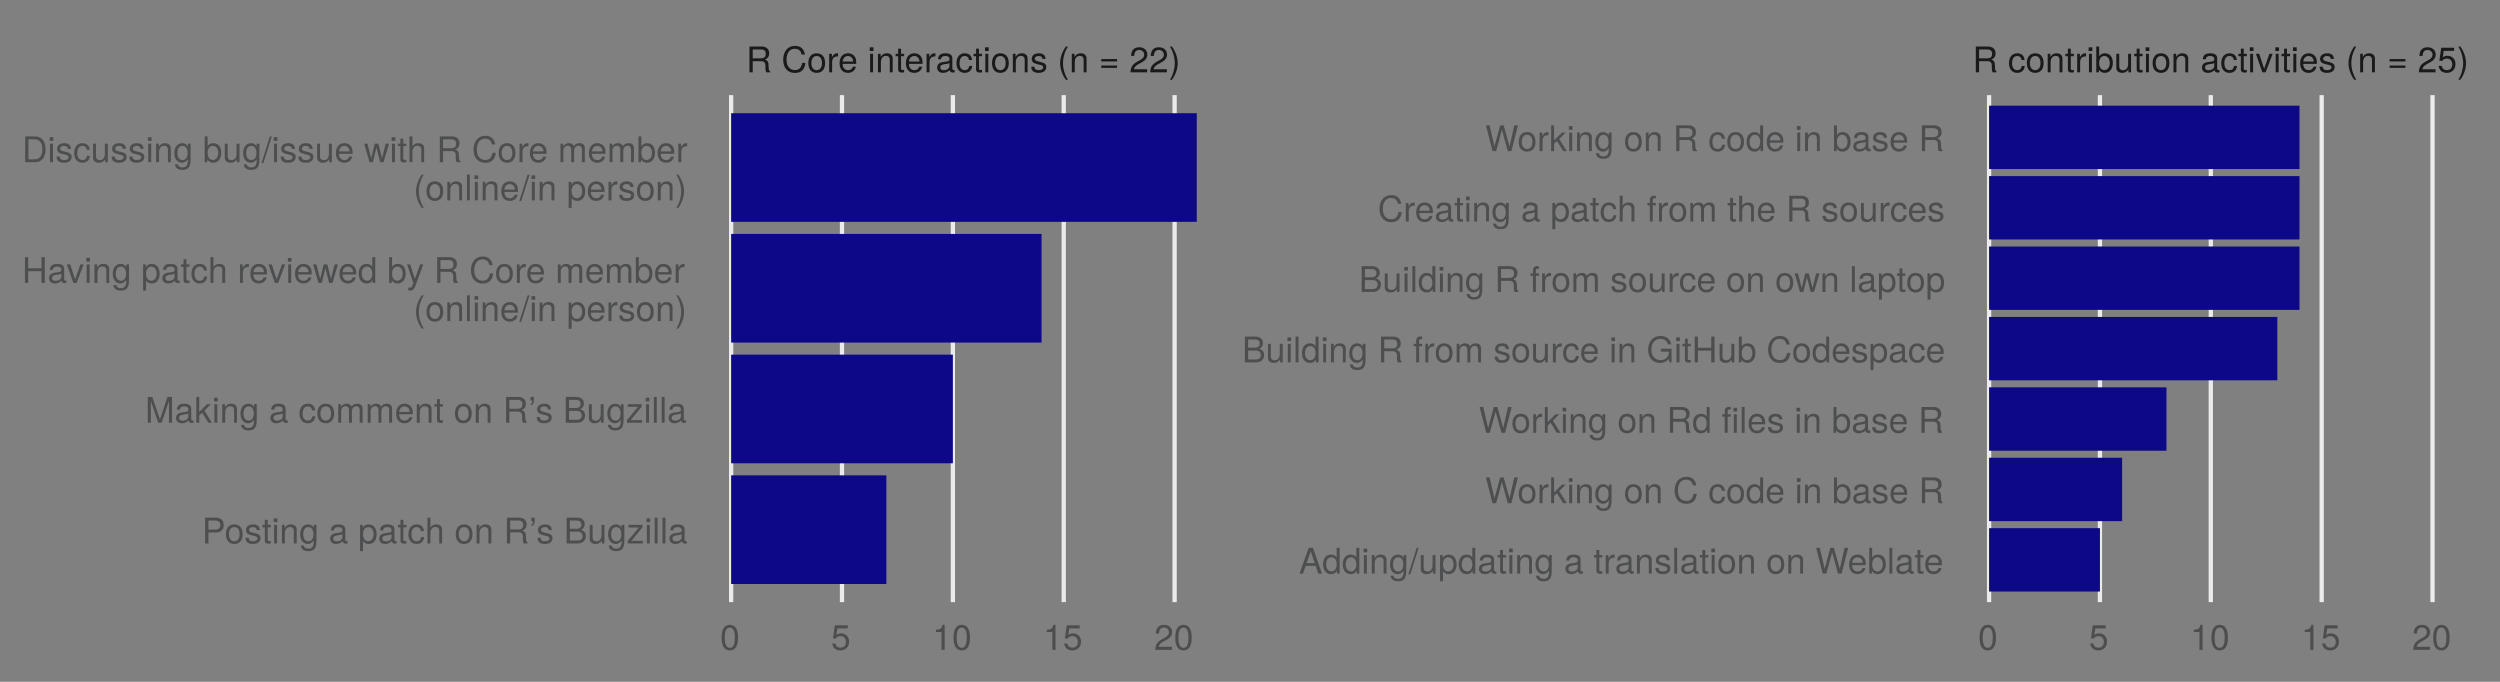<?xml version="1.0" encoding="UTF-8"?>
<svg xmlns="http://www.w3.org/2000/svg" xmlns:xlink="http://www.w3.org/1999/xlink" width="792pt" height="216pt" viewBox="0 0 792 216" version="1.1">
<rect x="0" y="0" width="792" height="216" fill="#808080" stroke="none"/>
<defs>
<g>
<symbol overflow="visible" id="glyph0-0">
<path style="stroke:none;" d=""/>
</symbol>
<symbol overflow="visible" id="glyph0-1">
<path style="stroke:none;" d="M 7.609 0 L 7.609 -0.25 C 7.219 -0.531 7.125 -0.812 7.109 -1.906 C 7.094 -3.25 6.891 -3.656 6 -4.031 C 6.922 -4.484 7.297 -5.047 7.297 -5.984 C 7.297 -7.391 6.406 -8.172 4.812 -8.172 L 1.047 -8.172 L 1.047 0 L 2.078 0 L 2.078 -3.516 L 4.766 -3.516 C 5.688 -3.516 6.125 -3.062 6.109 -2.062 L 6.109 -1.328 C 6.094 -0.828 6.188 -0.344 6.344 0 Z M 6.203 -5.844 C 6.203 -4.875 5.719 -4.438 4.609 -4.438 L 2.078 -4.438 L 2.078 -7.25 L 4.609 -7.25 C 5.766 -7.25 6.203 -6.75 6.203 -5.844 Z M 6.203 -5.844 "/>
</symbol>
<symbol overflow="visible" id="glyph0-2">
<path style="stroke:none;" d=""/>
</symbol>
<symbol overflow="visible" id="glyph0-3">
<path style="stroke:none;" d="M 7.578 -2.984 L 6.516 -2.984 C 6.266 -1.438 5.609 -0.719 4.234 -0.719 C 2.609 -0.719 1.578 -1.953 1.578 -4 C 1.578 -6.094 2.562 -7.453 4.141 -7.453 C 5.422 -7.453 6.094 -6.875 6.359 -5.641 L 7.422 -5.641 C 7.094 -7.422 6.062 -8.375 4.266 -8.375 C 1.797 -8.375 0.531 -6.375 0.531 -3.984 C 0.531 -1.609 1.828 0.203 4.219 0.203 C 6.219 0.203 7.344 -0.844 7.578 -2.984 Z M 7.578 -2.984 "/>
</symbol>
<symbol overflow="visible" id="glyph0-4">
<path style="stroke:none;" d="M 5.719 -2.891 C 5.719 -4.922 4.734 -6.031 3.047 -6.031 C 1.406 -6.031 0.406 -4.906 0.406 -2.938 C 0.406 -0.969 1.391 0.172 3.062 0.172 C 4.703 0.172 5.719 -0.969 5.719 -2.891 Z M 4.734 -2.906 C 4.734 -1.531 4.094 -0.688 3.062 -0.688 C 2.016 -0.688 1.375 -1.516 1.375 -2.938 C 1.375 -4.344 2.016 -5.172 3.062 -5.172 C 4.109 -5.172 4.734 -4.359 4.734 -2.906 Z M 4.734 -2.906 "/>
</symbol>
<symbol overflow="visible" id="glyph0-5">
<path style="stroke:none;" d="M 3.594 -5.047 L 3.594 -6 C 3.438 -6.031 3.359 -6.031 3.234 -6.031 C 2.625 -6.031 2.172 -5.688 1.641 -4.812 L 1.641 -5.875 L 0.781 -5.875 L 0.781 0 L 1.719 0 L 1.719 -3.047 C 1.719 -4.375 2.156 -5.031 3.594 -5.047 Z M 3.594 -5.047 "/>
</symbol>
<symbol overflow="visible" id="glyph0-6">
<path style="stroke:none;" d="M 5.75 -2.672 C 5.75 -3.516 5.688 -4.062 5.516 -4.5 C 5.125 -5.453 4.234 -6.031 3.141 -6.031 C 1.5 -6.031 0.453 -4.828 0.453 -2.906 C 0.453 -0.969 1.469 0.172 3.109 0.172 C 4.453 0.172 5.391 -0.594 5.625 -1.781 L 4.688 -1.781 C 4.422 -1.016 3.906 -0.688 3.141 -0.688 C 2.172 -0.688 1.438 -1.328 1.422 -2.672 Z M 4.75 -3.5 C 4.75 -3.5 4.75 -3.453 4.734 -3.422 L 1.438 -3.422 C 1.531 -4.469 2.188 -5.172 3.125 -5.172 C 4.047 -5.172 4.75 -4.406 4.75 -3.5 Z M 4.75 -3.5 "/>
</symbol>
<symbol overflow="visible" id="glyph0-7">
<path style="stroke:none;" d="M 1.719 0 L 1.719 -5.875 L 0.781 -5.875 L 0.781 0 Z M 1.844 -6.75 L 1.844 -7.922 L 0.672 -7.922 L 0.672 -6.75 Z M 1.844 -6.75 "/>
</symbol>
<symbol overflow="visible" id="glyph0-8">
<path style="stroke:none;" d="M 5.453 0 L 5.453 -4.438 C 5.453 -5.406 4.734 -6.031 3.594 -6.031 C 2.719 -6.031 2.156 -5.703 1.641 -4.891 L 1.641 -5.875 L 0.781 -5.875 L 0.781 0 L 1.719 0 L 1.719 -3.234 C 1.719 -4.438 2.359 -5.219 3.312 -5.219 C 4.062 -5.219 4.531 -4.766 4.531 -4.062 L 4.531 0 Z M 5.453 0 "/>
</symbol>
<symbol overflow="visible" id="glyph0-9">
<path style="stroke:none;" d="M 2.844 0 L 2.844 -0.781 C 2.719 -0.75 2.578 -0.734 2.391 -0.734 C 2 -0.734 1.875 -0.844 1.875 -1.266 L 1.875 -5.109 L 2.844 -5.109 L 2.844 -5.875 L 1.875 -5.875 L 1.875 -7.484 L 0.953 -7.484 L 0.953 -5.875 L 0.156 -5.875 L 0.156 -5.109 L 0.953 -5.109 L 0.953 -0.844 C 0.953 -0.25 1.359 0.078 2.078 0.078 C 2.312 0.078 2.531 0.062 2.844 0 Z M 2.844 0 "/>
</symbol>
<symbol overflow="visible" id="glyph0-10">
<path style="stroke:none;" d="M 6 -0.016 L 6 -0.734 C 5.891 -0.703 5.844 -0.703 5.797 -0.703 C 5.469 -0.703 5.281 -0.875 5.281 -1.172 L 5.281 -4.438 C 5.281 -5.484 4.531 -6.031 3.078 -6.031 C 1.656 -6.031 0.781 -5.484 0.734 -4.141 L 1.672 -4.141 C 1.75 -4.844 2.172 -5.172 3.047 -5.172 C 3.891 -5.172 4.359 -4.859 4.359 -4.297 L 4.359 -4.062 C 4.359 -3.656 4.125 -3.5 3.391 -3.406 C 2.062 -3.234 1.859 -3.188 1.5 -3.047 C 0.812 -2.766 0.469 -2.234 0.469 -1.531 C 0.469 -0.453 1.203 0.172 2.391 0.172 C 3.141 0.172 3.875 -0.141 4.391 -0.688 C 4.5 -0.25 4.891 0.078 5.359 0.078 C 5.547 0.078 5.688 0.062 6 -0.016 Z M 4.359 -2.031 C 4.359 -1.188 3.5 -0.656 2.594 -0.656 C 1.875 -0.656 1.438 -0.906 1.438 -1.547 C 1.438 -2.156 1.859 -2.438 2.859 -2.578 C 3.844 -2.719 4.047 -2.75 4.359 -2.906 Z M 4.359 -2.031 "/>
</symbol>
<symbol overflow="visible" id="glyph0-11">
<path style="stroke:none;" d="M 5.344 -2.016 L 4.406 -2.016 C 4.25 -1.078 3.766 -0.688 2.969 -0.688 C 1.938 -0.688 1.328 -1.484 1.328 -2.875 C 1.328 -4.344 1.922 -5.172 2.953 -5.172 C 3.734 -5.172 4.219 -4.719 4.328 -3.906 L 5.281 -3.906 C 5.172 -5.328 4.266 -6.031 2.953 -6.031 C 1.375 -6.031 0.344 -4.828 0.344 -2.875 C 0.344 -0.984 1.359 0.172 2.953 0.172 C 4.344 0.172 5.234 -0.672 5.344 -2.016 Z M 5.344 -2.016 "/>
</symbol>
<symbol overflow="visible" id="glyph0-12">
<path style="stroke:none;" d="M 5.141 -1.641 C 5.141 -2.516 4.656 -2.953 3.484 -3.234 L 2.594 -3.453 C 1.828 -3.625 1.5 -3.875 1.5 -4.297 C 1.5 -4.828 1.984 -5.172 2.75 -5.172 C 3.5 -5.172 3.906 -4.844 3.922 -4.234 L 4.906 -4.234 C 4.891 -5.391 4.141 -6.031 2.781 -6.031 C 1.406 -6.031 0.531 -5.328 0.531 -4.25 C 0.531 -3.328 1 -2.891 2.391 -2.547 L 3.266 -2.344 C 3.906 -2.188 4.172 -2 4.172 -1.562 C 4.172 -1.016 3.625 -0.688 2.797 -0.688 C 1.953 -0.688 1.484 -0.891 1.359 -1.797 L 0.375 -1.797 C 0.422 -0.438 1.188 0.172 2.719 0.172 C 4.203 0.172 5.141 -0.516 5.141 -1.641 Z M 5.141 -1.641 "/>
</symbol>
<symbol overflow="visible" id="glyph0-13">
<path style="stroke:none;" d="M 3.266 2.375 C 2.281 0.766 1.719 -1.109 1.719 -2.906 C 1.719 -4.688 2.281 -6.578 3.266 -8.172 L 2.641 -8.172 C 1.531 -6.703 0.812 -4.656 0.812 -2.906 C 0.812 -1.125 1.531 0.906 2.641 2.375 Z M 3.266 2.375 "/>
</symbol>
<symbol overflow="visible" id="glyph0-14">
<path style="stroke:none;" d="M 5.781 -3.438 L 5.781 -4.203 L 0.766 -4.203 L 0.766 -3.438 Z M 5.781 -1.406 L 5.781 -2.156 L 0.766 -2.156 L 0.766 -1.406 Z M 5.781 -1.406 "/>
</symbol>
<symbol overflow="visible" id="glyph0-15">
<path style="stroke:none;" d="M 5.719 -5.609 C 5.719 -6.953 4.688 -7.938 3.188 -7.938 C 1.562 -7.938 0.609 -7.109 0.562 -5.188 L 1.547 -5.188 C 1.625 -6.516 2.172 -7.078 3.141 -7.078 C 4.047 -7.078 4.719 -6.438 4.719 -5.594 C 4.719 -4.969 4.344 -4.422 3.641 -4.016 L 2.609 -3.438 C 0.953 -2.5 0.469 -1.75 0.375 0 L 5.672 0 L 5.672 -0.969 L 1.484 -0.969 C 1.594 -1.625 1.953 -2.031 2.922 -2.609 L 4.047 -3.219 C 5.156 -3.812 5.719 -4.641 5.719 -5.609 Z M 5.719 -5.609 "/>
</symbol>
<symbol overflow="visible" id="glyph0-16">
<path style="stroke:none;" d="M 2.875 -2.891 C 2.875 -4.656 2.156 -6.703 1.047 -8.172 L 0.422 -8.172 C 1.406 -6.562 1.953 -4.688 1.953 -2.891 C 1.953 -1.109 1.406 0.781 0.422 2.375 L 1.047 2.375 C 2.156 0.906 2.875 -1.125 2.875 -2.891 Z M 2.875 -2.891 "/>
</symbol>
<symbol overflow="visible" id="glyph0-17">
<path style="stroke:none;" d="M 5.859 -3 C 5.859 -4.906 4.891 -6.031 3.344 -6.031 C 2.547 -6.031 1.969 -5.734 1.531 -5.078 L 1.531 -8.172 L 0.609 -8.172 L 0.609 0 L 1.438 0 L 1.438 -0.844 C 1.891 -0.156 2.484 0.172 3.312 0.172 C 4.844 0.172 5.859 -1.094 5.859 -3 Z M 4.891 -2.953 C 4.891 -1.609 4.188 -0.703 3.172 -0.703 C 2.188 -0.703 1.531 -1.609 1.531 -2.938 C 1.531 -4.312 2.188 -5.203 3.172 -5.172 C 4.219 -5.172 4.891 -4.25 4.891 -2.953 Z M 4.891 -2.953 "/>
</symbol>
<symbol overflow="visible" id="glyph0-18">
<path style="stroke:none;" d="M 5.406 0 L 5.406 -5.875 L 4.469 -5.875 L 4.469 -2.625 C 4.469 -1.438 3.844 -0.656 2.875 -0.656 C 2.125 -0.656 1.656 -1.094 1.656 -1.797 L 1.656 -5.875 L 0.734 -5.875 L 0.734 -1.438 C 0.734 -0.453 1.453 0.172 2.594 0.172 C 3.469 0.172 4.016 -0.141 4.562 -0.906 L 4.562 0 Z M 5.406 0 "/>
</symbol>
<symbol overflow="visible" id="glyph0-19">
<path style="stroke:none;" d="M 5.438 -5.875 L 4.391 -5.875 L 2.734 -1.109 L 1.172 -5.875 L 0.109 -5.875 L 2.172 0 L 3.188 0 Z M 5.438 -5.875 "/>
</symbol>
<symbol overflow="visible" id="glyph0-20">
<path style="stroke:none;" d="M 5.75 -2.625 C 5.75 -4.203 4.703 -5.234 3.188 -5.234 C 2.625 -5.234 2.172 -5.094 1.719 -4.75 L 2.031 -6.797 L 5.328 -6.797 L 5.328 -7.781 L 1.234 -7.781 L 0.641 -3.625 L 1.547 -3.625 C 2 -4.172 2.391 -4.359 3 -4.359 C 4.062 -4.359 4.734 -3.672 4.734 -2.5 C 4.734 -1.359 4.078 -0.703 3 -0.703 C 2.141 -0.703 1.609 -1.141 1.375 -2.031 L 0.391 -2.031 C 0.719 -0.453 1.609 0.172 3.031 0.172 C 4.625 0.172 5.75 -0.953 5.75 -2.625 Z M 5.75 -2.625 "/>
</symbol>
<symbol overflow="visible" id="glyph0-21">
<path style="stroke:none;" d="M 5.688 -3.812 C 5.688 -6.578 4.812 -7.938 3.078 -7.938 C 1.359 -7.938 0.484 -6.547 0.484 -3.891 C 0.484 -1.203 1.375 0.172 3.078 0.172 C 4.766 0.172 5.688 -1.203 5.688 -3.812 Z M 4.672 -3.906 C 4.672 -1.656 4.156 -0.656 3.062 -0.656 C 2.016 -0.656 1.484 -1.703 1.484 -3.875 C 1.484 -6.047 2.016 -7.062 3.078 -7.062 C 4.141 -7.062 4.672 -6.031 4.672 -3.906 Z M 4.672 -3.906 "/>
</symbol>
<symbol overflow="visible" id="glyph0-22">
<path style="stroke:none;" d="M 3.891 0 L 3.891 -7.938 L 3.234 -7.938 C 2.891 -6.719 2.672 -6.547 1.141 -6.359 L 1.141 -5.656 L 2.906 -5.656 L 2.906 0 Z M 3.891 0 "/>
</symbol>
<symbol overflow="visible" id="glyph0-23">
<path style="stroke:none;" d="M 7.312 0 L 4.453 -8.172 L 3.109 -8.172 L 0.188 0 L 1.297 0 L 2.156 -2.453 L 5.312 -2.453 L 6.156 0 Z M 5.016 -3.328 L 2.422 -3.328 L 3.766 -7.047 Z M 5.016 -3.328 "/>
</symbol>
<symbol overflow="visible" id="glyph0-24">
<path style="stroke:none;" d="M 5.547 0 L 5.547 -8.172 L 4.609 -8.172 L 4.609 -5.125 C 4.219 -5.719 3.594 -6.031 2.812 -6.031 C 1.281 -6.031 0.297 -4.859 0.297 -2.984 C 0.297 -1.016 1.266 0.172 2.844 0.172 C 3.656 0.172 4.219 -0.141 4.719 -0.859 L 4.719 0 Z M 4.609 -2.906 C 4.609 -1.562 3.969 -0.703 2.984 -0.703 C 1.953 -0.703 1.266 -1.562 1.266 -2.938 C 1.266 -4.297 1.953 -5.172 2.969 -5.172 C 3.984 -5.172 4.609 -4.266 4.609 -2.906 Z M 4.609 -2.906 "/>
</symbol>
<symbol overflow="visible" id="glyph0-25">
<path style="stroke:none;" d="M 5.484 -0.969 L 5.484 -5.875 L 4.609 -5.875 L 4.609 -5.016 C 4.141 -5.719 3.578 -6.031 2.828 -6.031 C 1.328 -6.031 0.328 -4.781 0.328 -2.875 C 0.328 -1.031 1.359 0.172 2.75 0.172 C 3.484 0.172 4 -0.141 4.609 -0.891 L 4.609 -0.5 C 4.609 1.062 3.984 1.656 2.891 1.656 C 2.156 1.656 1.578 1.391 1.469 0.672 L 0.516 0.672 C 0.609 1.781 1.484 2.438 2.859 2.438 C 4.688 2.438 5.484 1.625 5.484 -0.969 Z M 4.531 -2.906 C 4.531 -1.5 3.922 -0.688 2.938 -0.688 C 1.922 -0.688 1.297 -1.516 1.297 -2.938 C 1.297 -4.344 1.922 -5.172 2.922 -5.172 C 3.938 -5.172 4.531 -4.328 4.531 -2.906 Z M 4.531 -2.906 "/>
</symbol>
<symbol overflow="visible" id="glyph0-26">
<path style="stroke:none;" d="M 3.188 -8.172 L 2.562 -8.172 L -0.094 0.219 L 0.531 0.219 Z M 3.188 -8.172 "/>
</symbol>
<symbol overflow="visible" id="glyph0-27">
<path style="stroke:none;" d="M 5.859 -2.875 C 5.859 -4.844 4.891 -6.031 3.344 -6.031 C 2.547 -6.031 1.906 -5.688 1.469 -4.984 L 1.469 -5.875 L 0.609 -5.875 L 0.609 2.438 L 1.547 2.438 L 1.547 -0.703 C 2.031 -0.094 2.594 0.172 3.344 0.172 C 4.859 0.172 5.859 -1.016 5.859 -2.875 Z M 4.891 -2.906 C 4.891 -1.562 4.203 -0.703 3.188 -0.703 C 2.203 -0.703 1.547 -1.516 1.547 -2.891 C 1.547 -4.266 2.203 -5.172 3.188 -5.172 C 4.219 -5.172 4.891 -4.297 4.891 -2.906 Z M 4.891 -2.906 "/>
</symbol>
<symbol overflow="visible" id="glyph0-28">
<path style="stroke:none;" d="M 1.688 0 L 1.688 -8.172 L 0.766 -8.172 L 0.766 0 Z M 1.688 0 "/>
</symbol>
<symbol overflow="visible" id="glyph0-29">
<path style="stroke:none;" d="M 10.406 -8.172 L 9.25 -8.172 L 7.734 -1.531 L 5.875 -8.172 L 4.766 -8.172 L 2.953 -1.531 L 1.406 -8.172 L 0.25 -8.172 L 2.344 0 L 3.484 0 L 5.312 -6.703 L 7.188 0 L 8.328 0 Z M 10.406 -8.172 "/>
</symbol>
<symbol overflow="visible" id="glyph0-30">
<path style="stroke:none;" d="M 5.625 0 L 3.219 -3.844 L 5.266 -5.875 L 4.062 -5.875 L 1.578 -3.391 L 1.578 -8.172 L 0.656 -8.172 L 0.656 0 L 1.578 0 L 1.578 -2.281 L 2.484 -3.188 L 4.469 0 Z M 5.625 0 "/>
</symbol>
<symbol overflow="visible" id="glyph0-31">
<path style="stroke:none;" d="M 2.891 -5.109 L 2.891 -5.875 L 1.922 -5.875 L 1.922 -6.781 C 1.922 -7.188 2.141 -7.375 2.562 -7.375 C 2.641 -7.375 2.672 -7.375 2.891 -7.375 L 2.891 -8.141 C 2.672 -8.188 2.547 -8.203 2.359 -8.203 C 1.5 -8.203 0.984 -7.703 0.984 -6.875 L 0.984 -5.875 L 0.203 -5.875 L 0.203 -5.109 L 0.984 -5.109 L 0.984 0 L 1.922 0 L 1.922 -5.109 Z M 4.812 0 L 4.812 -5.875 L 3.875 -5.875 L 3.875 0 Z M 4.922 -6.75 L 4.922 -7.922 L 3.766 -7.922 L 3.766 -6.75 Z M 4.922 -6.75 "/>
</symbol>
<symbol overflow="visible" id="glyph0-32">
<path style="stroke:none;" d="M 6.984 -2.328 C 6.984 -3.312 6.531 -3.906 5.484 -4.312 C 6.234 -4.656 6.625 -5.266 6.625 -6.094 C 6.625 -7.281 5.75 -8.172 4.203 -8.172 L 0.891 -8.172 L 0.891 0 L 4.578 0 C 6.031 0 6.984 -0.984 6.984 -2.328 Z M 5.578 -5.953 C 5.578 -5.125 5.094 -4.656 3.938 -4.656 L 1.922 -4.656 L 1.922 -7.25 L 3.938 -7.25 C 5.094 -7.25 5.578 -6.781 5.578 -5.953 Z M 5.938 -2.312 C 5.938 -1.531 5.453 -0.922 4.469 -0.922 L 1.922 -0.922 L 1.922 -3.734 L 4.469 -3.734 C 5.453 -3.734 5.938 -3.109 5.938 -2.312 Z M 5.938 -2.312 "/>
</symbol>
<symbol overflow="visible" id="glyph0-33">
<path style="stroke:none;" d="M 2.891 -5.109 L 2.891 -5.875 L 1.922 -5.875 L 1.922 -6.781 C 1.922 -7.188 2.141 -7.375 2.562 -7.375 C 2.641 -7.375 2.672 -7.375 2.891 -7.375 L 2.891 -8.141 C 2.672 -8.188 2.547 -8.203 2.359 -8.203 C 1.5 -8.203 0.984 -7.703 0.984 -6.875 L 0.984 -5.875 L 0.203 -5.875 L 0.203 -5.109 L 0.984 -5.109 L 0.984 0 L 1.922 0 L 1.922 -5.109 Z M 2.891 -5.109 "/>
</symbol>
<symbol overflow="visible" id="glyph0-34">
<path style="stroke:none;" d="M 8.516 0 L 8.516 -4.406 C 8.516 -5.453 7.938 -6.031 6.828 -6.031 C 6.047 -6.031 5.578 -5.797 5.031 -5.141 C 4.688 -5.766 4.219 -6.031 3.453 -6.031 C 2.672 -6.031 2.156 -5.75 1.641 -5.047 L 1.641 -5.875 L 0.797 -5.875 L 0.797 0 L 1.719 0 L 1.719 -3.688 C 1.719 -4.531 2.344 -5.219 3.109 -5.219 C 3.797 -5.219 4.188 -4.797 4.188 -4.047 L 4.188 0 L 5.125 0 L 5.125 -3.688 C 5.125 -4.531 5.75 -5.219 6.516 -5.219 C 7.188 -5.219 7.578 -4.781 7.578 -4.047 L 7.578 0 Z M 8.516 0 "/>
</symbol>
<symbol overflow="visible" id="glyph0-35">
<path style="stroke:none;" d="M 7.938 0 L 7.938 -4.312 L 4.531 -4.312 L 4.531 -3.391 L 7.031 -3.391 L 7.031 -3.172 C 7.031 -1.719 5.953 -0.719 4.453 -0.719 C 2.609 -0.719 1.531 -2.062 1.531 -4.062 C 1.531 -6.062 2.672 -7.453 4.406 -7.453 C 5.641 -7.453 6.547 -6.75 6.766 -5.688 L 7.828 -5.688 C 7.547 -7.344 6.281 -8.375 4.406 -8.375 C 1.922 -8.375 0.5 -6.438 0.5 -4 C 0.5 -1.484 2.031 0.203 4.234 0.203 C 5.344 0.203 6.234 -0.188 7.031 -1.078 L 7.281 0 Z M 7.938 0 "/>
</symbol>
<symbol overflow="visible" id="glyph0-36">
<path style="stroke:none;" d="M 7.219 0 L 7.219 -8.172 L 6.172 -8.172 L 6.172 -4.641 L 1.969 -4.641 L 1.969 -8.172 L 0.938 -8.172 L 0.938 0 L 1.969 0 L 1.969 -3.719 L 6.172 -3.719 L 6.172 0 Z M 7.219 0 "/>
</symbol>
<symbol overflow="visible" id="glyph0-37">
<path style="stroke:none;" d="M 7.938 -5.875 L 6.875 -5.875 L 5.719 -1.297 L 4.562 -5.875 L 3.422 -5.875 L 2.297 -1.297 L 1.094 -5.875 L 0.062 -5.875 L 1.766 0 L 2.828 0 L 3.953 -4.609 L 5.141 0 L 6.203 0 Z M 7.938 -5.875 "/>
</symbol>
<symbol overflow="visible" id="glyph0-38">
<path style="stroke:none;" d="M 5.438 0 L 5.438 -4.438 C 5.438 -5.422 4.734 -6.031 3.594 -6.031 C 2.766 -6.031 2.266 -5.781 1.719 -5.062 L 1.719 -8.172 L 0.781 -8.172 L 0.781 0 L 1.719 0 L 1.719 -3.234 C 1.719 -4.438 2.344 -5.219 3.312 -5.219 C 3.969 -5.219 4.516 -4.844 4.516 -4.062 L 4.516 0 Z M 5.438 0 "/>
</symbol>
<symbol overflow="visible" id="glyph0-39">
<path style="stroke:none;" d="M 6.906 -5.766 C 6.906 -7.297 6 -8.172 4.391 -8.172 L 1.016 -8.172 L 1.016 0 L 2.062 0 L 2.062 -3.469 L 4.625 -3.469 C 5.969 -3.469 6.906 -4.406 6.906 -5.766 Z M 5.828 -5.812 C 5.828 -4.922 5.234 -4.375 4.234 -4.375 L 2.062 -4.375 L 2.062 -7.25 L 4.234 -7.25 C 5.234 -7.25 5.828 -6.703 5.828 -5.812 Z M 5.828 -5.812 "/>
</symbol>
<symbol overflow="visible" id="glyph0-40">
<path style="stroke:none;" d="M 1.766 -7.031 L 1.766 -8.172 L 0.719 -8.172 L 0.719 -7 L 1.25 -7 C 1.25 -6.359 1.125 -6.047 0.719 -6 L 0.719 -5.562 C 1.391 -5.625 1.766 -6.141 1.766 -7.031 Z M 1.766 -7.031 "/>
</symbol>
<symbol overflow="visible" id="glyph0-41">
<path style="stroke:none;" d="M 5.125 0 L 5.125 -0.812 L 1.484 -0.812 L 4.969 -5.047 L 4.969 -5.875 L 0.578 -5.875 L 0.578 -5.047 L 3.859 -5.047 L 0.344 -0.844 L 0.344 0 Z M 5.125 0 "/>
</symbol>
<symbol overflow="visible" id="glyph0-42">
<path style="stroke:none;" d="M 8.531 0 L 8.531 -8.172 L 7.078 -8.172 L 4.703 -1.047 L 2.281 -8.172 L 0.844 -8.172 L 0.844 0 L 1.828 0 L 1.828 -6.844 L 4.141 0 L 5.25 0 L 7.547 -6.844 L 7.547 0 Z M 8.531 0 "/>
</symbol>
<symbol overflow="visible" id="glyph0-43">
<path style="stroke:none;" d="M 5.359 -5.875 L 4.344 -5.875 L 2.719 -1.297 L 1.219 -5.875 L 0.219 -5.875 L 2.203 0.016 L 1.844 0.953 C 1.688 1.359 1.5 1.531 1.094 1.531 C 0.969 1.531 0.812 1.5 0.609 1.453 L 0.609 2.297 C 0.797 2.391 0.984 2.438 1.234 2.438 C 1.891 2.438 2.438 2.078 2.75 1.234 Z M 5.359 -5.875 "/>
</symbol>
<symbol overflow="visible" id="glyph0-44">
<path style="stroke:none;" d="M 7.469 -4.094 C 7.469 -6.625 6.219 -8.172 4.141 -8.172 L 1 -8.172 L 1 0 L 4.141 0 C 6.203 0 7.469 -1.547 7.469 -4.094 Z M 6.438 -4.078 C 6.438 -2.016 5.578 -0.922 3.969 -0.922 L 2.031 -0.922 L 2.031 -7.25 L 3.969 -7.25 C 5.578 -7.25 6.438 -6.156 6.438 -4.078 Z M 6.438 -4.078 "/>
</symbol>
</g>
<clipPath id="clip1">
  <path d="M 230 30.133 L 233 30.133 L 233 190.75 L 230 190.75 Z M 230 30.133 "/>
</clipPath>
<clipPath id="clip2">
  <path d="M 266 30.133 L 268 30.133 L 268 190.75 L 266 190.75 Z M 266 30.133 "/>
</clipPath>
<clipPath id="clip3">
  <path d="M 301 30.133 L 303 30.133 L 303 190.75 L 301 190.75 Z M 301 30.133 "/>
</clipPath>
<clipPath id="clip4">
  <path d="M 336 30.133 L 338 30.133 L 338 190.75 L 336 190.75 Z M 336 30.133 "/>
</clipPath>
<clipPath id="clip5">
  <path d="M 371 30.133 L 373 30.133 L 373 190.75 L 371 190.75 Z M 371 30.133 "/>
</clipPath>
<clipPath id="clip6">
  <path d="M 629 30.133 L 631 30.133 L 631 190.75 L 629 190.75 Z M 629 30.133 "/>
</clipPath>
<clipPath id="clip7">
  <path d="M 664 30.133 L 666 30.133 L 666 190.75 L 664 190.75 Z M 664 30.133 "/>
</clipPath>
<clipPath id="clip8">
  <path d="M 699 30.133 L 702 30.133 L 702 190.75 L 699 190.75 Z M 699 30.133 "/>
</clipPath>
<clipPath id="clip9">
  <path d="M 734 30.133 L 737 30.133 L 737 190.75 L 734 190.75 Z M 734 30.133 "/>
</clipPath>
<clipPath id="clip10">
  <path d="M 769 30.133 L 772 30.133 L 772 190.75 L 769 190.75 Z M 769 30.133 "/>
</clipPath>
</defs>
<g id="surface835">
<g clip-path="url(#clip1)" clip-rule="nonzero">
<path style="fill:none;stroke-width:1.358;stroke-linecap:butt;stroke-linejoin:round;stroke:rgb(92.157%,92.157%,92.157%);stroke-opacity:1;stroke-miterlimit:10;" d="M 231.625 190.75 L 231.625 30.133 "/>
</g>
<g clip-path="url(#clip2)" clip-rule="nonzero">
<path style="fill:none;stroke-width:1.358;stroke-linecap:butt;stroke-linejoin:round;stroke:rgb(92.157%,92.157%,92.157%);stroke-opacity:1;stroke-miterlimit:10;" d="M 266.746 190.75 L 266.746 30.133 "/>
</g>
<g clip-path="url(#clip3)" clip-rule="nonzero">
<path style="fill:none;stroke-width:1.358;stroke-linecap:butt;stroke-linejoin:round;stroke:rgb(92.157%,92.157%,92.157%);stroke-opacity:1;stroke-miterlimit:10;" d="M 301.871 190.75 L 301.871 30.133 "/>
</g>
<g clip-path="url(#clip4)" clip-rule="nonzero">
<path style="fill:none;stroke-width:1.358;stroke-linecap:butt;stroke-linejoin:round;stroke:rgb(92.157%,92.157%,92.157%);stroke-opacity:1;stroke-miterlimit:10;" d="M 336.992 190.75 L 336.992 30.133 "/>
</g>
<g clip-path="url(#clip5)" clip-rule="nonzero">
<path style="fill:none;stroke-width:1.358;stroke-linecap:butt;stroke-linejoin:round;stroke:rgb(92.157%,92.157%,92.157%);stroke-opacity:1;stroke-miterlimit:10;" d="M 372.113 190.75 L 372.113 30.133 "/>
</g>
<path style=" stroke:none;fill-rule:nonzero;fill:rgb(5.098%,3.137%,53.333%);fill-opacity:1;" d="M 231.625 185.012 L 280.797 185.012 L 280.797 150.594 L 231.625 150.594 Z M 231.625 185.012 "/>
<path style=" stroke:none;fill-rule:nonzero;fill:rgb(5.098%,3.137%,53.333%);fill-opacity:1;" d="M 231.625 146.77 L 301.867 146.77 L 301.867 112.352 L 231.625 112.352 Z M 231.625 146.77 "/>
<path style=" stroke:none;fill-rule:nonzero;fill:rgb(5.098%,3.137%,53.333%);fill-opacity:1;" d="M 231.625 108.527 L 329.965 108.527 L 329.965 74.109 L 231.625 74.109 Z M 231.625 108.527 "/>
<path style=" stroke:none;fill-rule:nonzero;fill:rgb(5.098%,3.137%,53.333%);fill-opacity:1;" d="M 231.625 70.285 L 379.137 70.285 L 379.137 35.867 L 231.625 35.867 Z M 231.625 70.285 "/>
<g clip-path="url(#clip6)" clip-rule="nonzero">
<path style="fill:none;stroke-width:1.358;stroke-linecap:butt;stroke-linejoin:round;stroke:rgb(92.157%,92.157%,92.157%);stroke-opacity:1;stroke-miterlimit:10;" d="M 630.141 190.75 L 630.141 30.133 "/>
</g>
<g clip-path="url(#clip7)" clip-rule="nonzero">
<path style="fill:none;stroke-width:1.358;stroke-linecap:butt;stroke-linejoin:round;stroke:rgb(92.157%,92.157%,92.157%);stroke-opacity:1;stroke-miterlimit:10;" d="M 665.262 190.75 L 665.262 30.133 "/>
</g>
<g clip-path="url(#clip8)" clip-rule="nonzero">
<path style="fill:none;stroke-width:1.358;stroke-linecap:butt;stroke-linejoin:round;stroke:rgb(92.157%,92.157%,92.157%);stroke-opacity:1;stroke-miterlimit:10;" d="M 700.383 190.75 L 700.383 30.133 "/>
</g>
<g clip-path="url(#clip9)" clip-rule="nonzero">
<path style="fill:none;stroke-width:1.358;stroke-linecap:butt;stroke-linejoin:round;stroke:rgb(92.157%,92.157%,92.157%);stroke-opacity:1;stroke-miterlimit:10;" d="M 735.504 190.75 L 735.504 30.133 "/>
</g>
<g clip-path="url(#clip10)" clip-rule="nonzero">
<path style="fill:none;stroke-width:1.358;stroke-linecap:butt;stroke-linejoin:round;stroke:rgb(92.157%,92.157%,92.157%);stroke-opacity:1;stroke-miterlimit:10;" d="M 770.625 190.75 L 770.625 30.133 "/>
</g>
<path style=" stroke:none;fill-rule:nonzero;fill:rgb(5.098%,3.137%,53.333%);fill-opacity:1;" d="M 630.141 187.402 L 665.262 187.402 L 665.262 167.324 L 630.141 167.324 Z M 630.141 187.402 "/>
<path style=" stroke:none;fill-rule:nonzero;fill:rgb(5.098%,3.137%,53.333%);fill-opacity:1;" d="M 630.141 165.094 L 672.285 165.094 L 672.285 145.016 L 630.141 145.016 Z M 630.141 165.094 "/>
<path style=" stroke:none;fill-rule:nonzero;fill:rgb(5.098%,3.137%,53.333%);fill-opacity:1;" d="M 630.141 142.789 L 686.336 142.789 L 686.336 122.711 L 630.141 122.711 Z M 630.141 142.789 "/>
<path style=" stroke:none;fill-rule:nonzero;fill:rgb(5.098%,3.137%,53.333%);fill-opacity:1;" d="M 630.141 120.48 L 721.457 120.48 L 721.457 100.402 L 630.141 100.402 Z M 630.141 120.48 "/>
<path style=" stroke:none;fill-rule:nonzero;fill:rgb(5.098%,3.137%,53.333%);fill-opacity:1;" d="M 630.141 98.172 L 728.48 98.172 L 728.48 78.094 L 630.141 78.094 Z M 630.141 98.172 "/>
<path style=" stroke:none;fill-rule:nonzero;fill:rgb(5.098%,3.137%,53.333%);fill-opacity:1;" d="M 630.141 75.863 L 728.48 75.863 L 728.48 55.785 L 630.141 55.785 Z M 630.141 75.863 "/>
<path style=" stroke:none;fill-rule:nonzero;fill:rgb(5.098%,3.137%,53.333%);fill-opacity:1;" d="M 630.141 53.555 L 728.48 53.555 L 728.48 33.477 L 630.141 33.477 Z M 630.141 53.555 "/>
<g style="fill:rgb(10.196%,10.196%,10.196%);fill-opacity:1;">
  <use xlink:href="#glyph0-1" x="236.383" y="22.911"/>
  <use xlink:href="#glyph0-2" x="244.472" y="22.911"/>
  <use xlink:href="#glyph0-3" x="247.586" y="22.911"/>
  <use xlink:href="#glyph0-4" x="255.675" y="22.911"/>
  <use xlink:href="#glyph0-5" x="261.903" y="22.911"/>
  <use xlink:href="#glyph0-6" x="265.521" y="22.911"/>
  <use xlink:href="#glyph0-2" x="271.75" y="22.911"/>
  <use xlink:href="#glyph0-7" x="274.864" y="22.911"/>
  <use xlink:href="#glyph0-8" x="277.352" y="22.911"/>
  <use xlink:href="#glyph0-9" x="283.58" y="22.911"/>
  <use xlink:href="#glyph0-6" x="286.526" y="22.911"/>
  <use xlink:href="#glyph0-5" x="292.755" y="22.911"/>
  <use xlink:href="#glyph0-10" x="296.43" y="22.911"/>
  <use xlink:href="#glyph0-11" x="302.658" y="22.911"/>
  <use xlink:href="#glyph0-9" x="308.26" y="22.911"/>
  <use xlink:href="#glyph0-7" x="311.374" y="22.911"/>
  <use xlink:href="#glyph0-4" x="313.861" y="22.911"/>
  <use xlink:href="#glyph0-8" x="320.09" y="22.911"/>
  <use xlink:href="#glyph0-12" x="326.318" y="22.911"/>
  <use xlink:href="#glyph0-2" x="331.92" y="22.911"/>
  <use xlink:href="#glyph0-13" x="335.034" y="22.911"/>
  <use xlink:href="#glyph0-8" x="338.765" y="22.911"/>
  <use xlink:href="#glyph0-2" x="344.993" y="22.911"/>
  <use xlink:href="#glyph0-14" x="348.107" y="22.911"/>
  <use xlink:href="#glyph0-2" x="354.65" y="22.911"/>
  <use xlink:href="#glyph0-15" x="357.765" y="22.911"/>
  <use xlink:href="#glyph0-15" x="363.993" y="22.911"/>
  <use xlink:href="#glyph0-16" x="370.222" y="22.911"/>
</g>
<g style="fill:rgb(10.196%,10.196%,10.196%);fill-opacity:1;">
  <use xlink:href="#glyph0-1" x="624.895" y="22.911"/>
  <use xlink:href="#glyph0-2" x="632.983" y="22.911"/>
  <use xlink:href="#glyph0-11" x="636.098" y="22.911"/>
  <use xlink:href="#glyph0-4" x="641.699" y="22.911"/>
  <use xlink:href="#glyph0-8" x="647.928" y="22.911"/>
  <use xlink:href="#glyph0-9" x="654.156" y="22.911"/>
  <use xlink:href="#glyph0-5" x="657.271" y="22.911"/>
  <use xlink:href="#glyph0-7" x="661.001" y="22.911"/>
  <use xlink:href="#glyph0-17" x="663.488" y="22.911"/>
  <use xlink:href="#glyph0-18" x="669.717" y="22.911"/>
  <use xlink:href="#glyph0-9" x="675.945" y="22.911"/>
  <use xlink:href="#glyph0-7" x="679.06" y="22.911"/>
  <use xlink:href="#glyph0-4" x="681.547" y="22.911"/>
  <use xlink:href="#glyph0-8" x="687.775" y="22.911"/>
  <use xlink:href="#glyph0-2" x="694.004" y="22.911"/>
  <use xlink:href="#glyph0-10" x="697.118" y="22.911"/>
  <use xlink:href="#glyph0-11" x="703.347" y="22.911"/>
  <use xlink:href="#glyph0-9" x="708.948" y="22.911"/>
  <use xlink:href="#glyph0-7" x="712.062" y="22.911"/>
  <use xlink:href="#glyph0-19" x="714.55" y="22.911"/>
  <use xlink:href="#glyph0-7" x="720.151" y="22.911"/>
  <use xlink:href="#glyph0-9" x="722.639" y="22.911"/>
  <use xlink:href="#glyph0-7" x="725.753" y="22.911"/>
  <use xlink:href="#glyph0-6" x="728.24" y="22.911"/>
  <use xlink:href="#glyph0-12" x="734.469" y="22.911"/>
  <use xlink:href="#glyph0-2" x="740.07" y="22.911"/>
  <use xlink:href="#glyph0-13" x="743.185" y="22.911"/>
  <use xlink:href="#glyph0-8" x="746.915" y="22.911"/>
  <use xlink:href="#glyph0-2" x="753.144" y="22.911"/>
  <use xlink:href="#glyph0-14" x="756.258" y="22.911"/>
  <use xlink:href="#glyph0-2" x="762.801" y="22.911"/>
  <use xlink:href="#glyph0-15" x="765.915" y="22.911"/>
  <use xlink:href="#glyph0-20" x="772.144" y="22.911"/>
  <use xlink:href="#glyph0-16" x="778.372" y="22.911"/>
</g>
<g style="fill:rgb(30.196%,30.196%,30.196%);fill-opacity:1;">
  <use xlink:href="#glyph0-21" x="228.125" y="205.884"/>
</g>
<g style="fill:rgb(30.196%,30.196%,30.196%);fill-opacity:1;">
  <use xlink:href="#glyph0-20" x="263.246" y="205.884"/>
</g>
<g style="fill:rgb(30.196%,30.196%,30.196%);fill-opacity:1;">
  <use xlink:href="#glyph0-22" x="295.371" y="205.884"/>
  <use xlink:href="#glyph0-21" x="301.6" y="205.884"/>
</g>
<g style="fill:rgb(30.196%,30.196%,30.196%);fill-opacity:1;">
  <use xlink:href="#glyph0-22" x="330.492" y="205.884"/>
  <use xlink:href="#glyph0-20" x="336.721" y="205.884"/>
</g>
<g style="fill:rgb(30.196%,30.196%,30.196%);fill-opacity:1;">
  <use xlink:href="#glyph0-15" x="365.613" y="205.884"/>
  <use xlink:href="#glyph0-21" x="371.842" y="205.884"/>
</g>
<g style="fill:rgb(30.196%,30.196%,30.196%);fill-opacity:1;">
  <use xlink:href="#glyph0-21" x="626.641" y="205.884"/>
</g>
<g style="fill:rgb(30.196%,30.196%,30.196%);fill-opacity:1;">
  <use xlink:href="#glyph0-20" x="661.762" y="205.884"/>
</g>
<g style="fill:rgb(30.196%,30.196%,30.196%);fill-opacity:1;">
  <use xlink:href="#glyph0-22" x="693.883" y="205.884"/>
  <use xlink:href="#glyph0-21" x="700.111" y="205.884"/>
</g>
<g style="fill:rgb(30.196%,30.196%,30.196%);fill-opacity:1;">
  <use xlink:href="#glyph0-22" x="729.004" y="205.884"/>
  <use xlink:href="#glyph0-20" x="735.232" y="205.884"/>
</g>
<g style="fill:rgb(30.196%,30.196%,30.196%);fill-opacity:1;">
  <use xlink:href="#glyph0-15" x="764.125" y="205.884"/>
  <use xlink:href="#glyph0-21" x="770.354" y="205.884"/>
</g>
<g style="fill:rgb(30.196%,30.588%,30.98%);fill-opacity:1;">
  <use xlink:href="#glyph0-23" x="411.488" y="181.72"/>
  <use xlink:href="#glyph0-24" x="418.849" y="181.72"/>
  <use xlink:href="#glyph0-24" x="425.077" y="181.72"/>
  <use xlink:href="#glyph0-7" x="431.306" y="181.72"/>
  <use xlink:href="#glyph0-8" x="433.793" y="181.72"/>
  <use xlink:href="#glyph0-25" x="440.021" y="181.72"/>
  <use xlink:href="#glyph0-26" x="446.25" y="181.72"/>
  <use xlink:href="#glyph0-18" x="449.364" y="181.72"/>
  <use xlink:href="#glyph0-27" x="455.593" y="181.72"/>
  <use xlink:href="#glyph0-24" x="461.821" y="181.72"/>
  <use xlink:href="#glyph0-10" x="468.05" y="181.72"/>
  <use xlink:href="#glyph0-9" x="474.278" y="181.72"/>
  <use xlink:href="#glyph0-7" x="477.393" y="181.72"/>
  <use xlink:href="#glyph0-8" x="479.88" y="181.72"/>
  <use xlink:href="#glyph0-25" x="486.108" y="181.72"/>
  <use xlink:href="#glyph0-2" x="492.337" y="181.72"/>
  <use xlink:href="#glyph0-10" x="495.451" y="181.72"/>
  <use xlink:href="#glyph0-2" x="501.68" y="181.72"/>
  <use xlink:href="#glyph0-9" x="504.794" y="181.72"/>
  <use xlink:href="#glyph0-5" x="507.908" y="181.72"/>
  <use xlink:href="#glyph0-10" x="511.583" y="181.72"/>
  <use xlink:href="#glyph0-8" x="517.812" y="181.72"/>
  <use xlink:href="#glyph0-12" x="524.04" y="181.72"/>
  <use xlink:href="#glyph0-28" x="529.642" y="181.72"/>
  <use xlink:href="#glyph0-10" x="532.129" y="181.72"/>
  <use xlink:href="#glyph0-9" x="538.357" y="181.72"/>
  <use xlink:href="#glyph0-7" x="541.472" y="181.72"/>
  <use xlink:href="#glyph0-4" x="543.959" y="181.72"/>
  <use xlink:href="#glyph0-8" x="550.188" y="181.72"/>
  <use xlink:href="#glyph0-2" x="556.416" y="181.72"/>
  <use xlink:href="#glyph0-4" x="559.53" y="181.72"/>
  <use xlink:href="#glyph0-8" x="565.759" y="181.72"/>
  <use xlink:href="#glyph0-2" x="571.987" y="181.72"/>
  <use xlink:href="#glyph0-29" x="575.102" y="181.72"/>
  <use xlink:href="#glyph0-6" x="585.342" y="181.72"/>
  <use xlink:href="#glyph0-17" x="591.57" y="181.72"/>
  <use xlink:href="#glyph0-28" x="597.799" y="181.72"/>
  <use xlink:href="#glyph0-10" x="600.286" y="181.72"/>
  <use xlink:href="#glyph0-9" x="606.515" y="181.72"/>
  <use xlink:href="#glyph0-6" x="609.461" y="181.72"/>
</g>
<g style="fill:rgb(30.196%,30.588%,30.98%);fill-opacity:1;">
  <use xlink:href="#glyph0-29" x="470.488" y="159.415"/>
  <use xlink:href="#glyph0-4" x="480.729" y="159.415"/>
  <use xlink:href="#glyph0-5" x="486.957" y="159.415"/>
  <use xlink:href="#glyph0-30" x="490.743" y="159.415"/>
  <use xlink:href="#glyph0-7" x="496.345" y="159.415"/>
  <use xlink:href="#glyph0-8" x="498.832" y="159.415"/>
  <use xlink:href="#glyph0-25" x="505.061" y="159.415"/>
  <use xlink:href="#glyph0-2" x="511.289" y="159.415"/>
  <use xlink:href="#glyph0-4" x="514.403" y="159.415"/>
  <use xlink:href="#glyph0-8" x="520.632" y="159.415"/>
  <use xlink:href="#glyph0-2" x="526.86" y="159.415"/>
  <use xlink:href="#glyph0-3" x="529.975" y="159.415"/>
  <use xlink:href="#glyph0-2" x="538.063" y="159.415"/>
  <use xlink:href="#glyph0-11" x="541.178" y="159.415"/>
  <use xlink:href="#glyph0-4" x="546.779" y="159.415"/>
  <use xlink:href="#glyph0-24" x="553.008" y="159.415"/>
  <use xlink:href="#glyph0-6" x="559.236" y="159.415"/>
  <use xlink:href="#glyph0-2" x="565.465" y="159.415"/>
  <use xlink:href="#glyph0-7" x="568.579" y="159.415"/>
  <use xlink:href="#glyph0-8" x="571.066" y="159.415"/>
  <use xlink:href="#glyph0-2" x="577.295" y="159.415"/>
  <use xlink:href="#glyph0-17" x="580.409" y="159.415"/>
  <use xlink:href="#glyph0-10" x="586.638" y="159.415"/>
  <use xlink:href="#glyph0-12" x="592.866" y="159.415"/>
  <use xlink:href="#glyph0-6" x="598.468" y="159.415"/>
  <use xlink:href="#glyph0-2" x="604.696" y="159.415"/>
  <use xlink:href="#glyph0-1" x="607.811" y="159.415"/>
</g>
<g style="fill:rgb(30.196%,30.588%,30.98%);fill-opacity:1;">
  <use xlink:href="#glyph0-29" x="468.488" y="137.106"/>
  <use xlink:href="#glyph0-4" x="478.729" y="137.106"/>
  <use xlink:href="#glyph0-5" x="484.957" y="137.106"/>
  <use xlink:href="#glyph0-30" x="488.743" y="137.106"/>
  <use xlink:href="#glyph0-7" x="494.345" y="137.106"/>
  <use xlink:href="#glyph0-8" x="496.832" y="137.106"/>
  <use xlink:href="#glyph0-25" x="503.061" y="137.106"/>
  <use xlink:href="#glyph0-2" x="509.289" y="137.106"/>
  <use xlink:href="#glyph0-4" x="512.403" y="137.106"/>
  <use xlink:href="#glyph0-8" x="518.632" y="137.106"/>
  <use xlink:href="#glyph0-2" x="524.86" y="137.106"/>
  <use xlink:href="#glyph0-1" x="527.975" y="137.106"/>
  <use xlink:href="#glyph0-24" x="536.063" y="137.106"/>
  <use xlink:href="#glyph0-2" x="542.292" y="137.106"/>
  <use xlink:href="#glyph0-31" x="545.406" y="137.106"/>
  <use xlink:href="#glyph0-28" x="551.008" y="137.106"/>
  <use xlink:href="#glyph0-6" x="553.495" y="137.106"/>
  <use xlink:href="#glyph0-12" x="559.724" y="137.106"/>
  <use xlink:href="#glyph0-2" x="565.325" y="137.106"/>
  <use xlink:href="#glyph0-7" x="568.439" y="137.106"/>
  <use xlink:href="#glyph0-8" x="570.927" y="137.106"/>
  <use xlink:href="#glyph0-2" x="577.155" y="137.106"/>
  <use xlink:href="#glyph0-17" x="580.27" y="137.106"/>
  <use xlink:href="#glyph0-10" x="586.498" y="137.106"/>
  <use xlink:href="#glyph0-12" x="592.727" y="137.106"/>
  <use xlink:href="#glyph0-6" x="598.328" y="137.106"/>
  <use xlink:href="#glyph0-2" x="604.557" y="137.106"/>
  <use xlink:href="#glyph0-1" x="607.671" y="137.106"/>
</g>
<g style="fill:rgb(30.196%,30.588%,30.98%);fill-opacity:1;">
  <use xlink:href="#glyph0-32" x="393.488" y="114.798"/>
  <use xlink:href="#glyph0-18" x="400.961" y="114.798"/>
  <use xlink:href="#glyph0-7" x="407.189" y="114.798"/>
  <use xlink:href="#glyph0-28" x="409.677" y="114.798"/>
  <use xlink:href="#glyph0-24" x="412.164" y="114.798"/>
  <use xlink:href="#glyph0-7" x="418.393" y="114.798"/>
  <use xlink:href="#glyph0-8" x="420.88" y="114.798"/>
  <use xlink:href="#glyph0-25" x="427.108" y="114.798"/>
  <use xlink:href="#glyph0-2" x="433.337" y="114.798"/>
  <use xlink:href="#glyph0-1" x="436.451" y="114.798"/>
  <use xlink:href="#glyph0-2" x="444.54" y="114.798"/>
  <use xlink:href="#glyph0-33" x="447.654" y="114.798"/>
  <use xlink:href="#glyph0-5" x="450.769" y="114.798"/>
  <use xlink:href="#glyph0-4" x="454.443" y="114.798"/>
  <use xlink:href="#glyph0-34" x="460.672" y="114.798"/>
  <use xlink:href="#glyph0-2" x="470.004" y="114.798"/>
  <use xlink:href="#glyph0-12" x="473.118" y="114.798"/>
  <use xlink:href="#glyph0-4" x="478.72" y="114.798"/>
  <use xlink:href="#glyph0-18" x="484.948" y="114.798"/>
  <use xlink:href="#glyph0-5" x="491.177" y="114.798"/>
  <use xlink:href="#glyph0-11" x="494.852" y="114.798"/>
  <use xlink:href="#glyph0-6" x="500.453" y="114.798"/>
  <use xlink:href="#glyph0-2" x="506.682" y="114.798"/>
  <use xlink:href="#glyph0-7" x="509.796" y="114.798"/>
  <use xlink:href="#glyph0-8" x="512.283" y="114.798"/>
  <use xlink:href="#glyph0-2" x="518.512" y="114.798"/>
  <use xlink:href="#glyph0-35" x="521.626" y="114.798"/>
  <use xlink:href="#glyph0-7" x="530.342" y="114.798"/>
  <use xlink:href="#glyph0-9" x="532.829" y="114.798"/>
  <use xlink:href="#glyph0-36" x="535.943" y="114.798"/>
  <use xlink:href="#glyph0-18" x="544.032" y="114.798"/>
  <use xlink:href="#glyph0-17" x="550.261" y="114.798"/>
  <use xlink:href="#glyph0-2" x="556.489" y="114.798"/>
  <use xlink:href="#glyph0-3" x="559.604" y="114.798"/>
  <use xlink:href="#glyph0-4" x="567.692" y="114.798"/>
  <use xlink:href="#glyph0-24" x="573.921" y="114.798"/>
  <use xlink:href="#glyph0-6" x="580.149" y="114.798"/>
  <use xlink:href="#glyph0-12" x="586.378" y="114.798"/>
  <use xlink:href="#glyph0-27" x="591.979" y="114.798"/>
  <use xlink:href="#glyph0-10" x="598.208" y="114.798"/>
  <use xlink:href="#glyph0-11" x="604.437" y="114.798"/>
  <use xlink:href="#glyph0-6" x="610.038" y="114.798"/>
</g>
<g style="fill:rgb(30.196%,30.588%,30.98%);fill-opacity:1;">
  <use xlink:href="#glyph0-32" x="430.488" y="92.489"/>
  <use xlink:href="#glyph0-18" x="437.961" y="92.489"/>
  <use xlink:href="#glyph0-7" x="444.189" y="92.489"/>
  <use xlink:href="#glyph0-28" x="446.677" y="92.489"/>
  <use xlink:href="#glyph0-24" x="449.164" y="92.489"/>
  <use xlink:href="#glyph0-7" x="455.393" y="92.489"/>
  <use xlink:href="#glyph0-8" x="457.88" y="92.489"/>
  <use xlink:href="#glyph0-25" x="464.108" y="92.489"/>
  <use xlink:href="#glyph0-2" x="470.337" y="92.489"/>
  <use xlink:href="#glyph0-1" x="473.451" y="92.489"/>
  <use xlink:href="#glyph0-2" x="481.54" y="92.489"/>
  <use xlink:href="#glyph0-33" x="484.654" y="92.489"/>
  <use xlink:href="#glyph0-5" x="487.769" y="92.489"/>
  <use xlink:href="#glyph0-4" x="491.443" y="92.489"/>
  <use xlink:href="#glyph0-34" x="497.672" y="92.489"/>
  <use xlink:href="#glyph0-2" x="507.004" y="92.489"/>
  <use xlink:href="#glyph0-12" x="510.118" y="92.489"/>
  <use xlink:href="#glyph0-4" x="515.72" y="92.489"/>
  <use xlink:href="#glyph0-18" x="521.948" y="92.489"/>
  <use xlink:href="#glyph0-5" x="528.177" y="92.489"/>
  <use xlink:href="#glyph0-11" x="531.852" y="92.489"/>
  <use xlink:href="#glyph0-6" x="537.453" y="92.489"/>
  <use xlink:href="#glyph0-2" x="543.682" y="92.489"/>
  <use xlink:href="#glyph0-4" x="546.796" y="92.489"/>
  <use xlink:href="#glyph0-8" x="553.024" y="92.489"/>
  <use xlink:href="#glyph0-2" x="559.253" y="92.489"/>
  <use xlink:href="#glyph0-4" x="562.367" y="92.489"/>
  <use xlink:href="#glyph0-37" x="568.483" y="92.489"/>
  <use xlink:href="#glyph0-8" x="576.572" y="92.489"/>
  <use xlink:href="#glyph0-2" x="582.801" y="92.489"/>
  <use xlink:href="#glyph0-28" x="585.915" y="92.489"/>
  <use xlink:href="#glyph0-10" x="588.402" y="92.489"/>
  <use xlink:href="#glyph0-27" x="594.631" y="92.489"/>
  <use xlink:href="#glyph0-9" x="600.804" y="92.489"/>
  <use xlink:href="#glyph0-4" x="603.806" y="92.489"/>
  <use xlink:href="#glyph0-27" x="610.034" y="92.489"/>
</g>
<g style="fill:rgb(30.196%,30.588%,30.98%);fill-opacity:1;">
  <use xlink:href="#glyph0-3" x="436.488" y="70.181"/>
  <use xlink:href="#glyph0-5" x="444.577" y="70.181"/>
  <use xlink:href="#glyph0-6" x="448.195" y="70.181"/>
  <use xlink:href="#glyph0-10" x="454.424" y="70.181"/>
  <use xlink:href="#glyph0-9" x="460.652" y="70.181"/>
  <use xlink:href="#glyph0-7" x="463.767" y="70.181"/>
  <use xlink:href="#glyph0-8" x="466.254" y="70.181"/>
  <use xlink:href="#glyph0-25" x="472.482" y="70.181"/>
  <use xlink:href="#glyph0-2" x="478.711" y="70.181"/>
  <use xlink:href="#glyph0-10" x="481.825" y="70.181"/>
  <use xlink:href="#glyph0-2" x="488.054" y="70.181"/>
  <use xlink:href="#glyph0-27" x="491.168" y="70.181"/>
  <use xlink:href="#glyph0-10" x="497.396" y="70.181"/>
  <use xlink:href="#glyph0-9" x="503.625" y="70.181"/>
  <use xlink:href="#glyph0-11" x="506.739" y="70.181"/>
  <use xlink:href="#glyph0-38" x="512.341" y="70.181"/>
  <use xlink:href="#glyph0-2" x="518.569" y="70.181"/>
  <use xlink:href="#glyph0-33" x="521.684" y="70.181"/>
  <use xlink:href="#glyph0-5" x="524.798" y="70.181"/>
  <use xlink:href="#glyph0-4" x="528.473" y="70.181"/>
  <use xlink:href="#glyph0-34" x="534.701" y="70.181"/>
  <use xlink:href="#glyph0-2" x="544.033" y="70.181"/>
  <use xlink:href="#glyph0-9" x="547.147" y="70.181"/>
  <use xlink:href="#glyph0-38" x="550.206" y="70.181"/>
  <use xlink:href="#glyph0-6" x="556.435" y="70.181"/>
  <use xlink:href="#glyph0-2" x="562.663" y="70.181"/>
  <use xlink:href="#glyph0-1" x="565.777" y="70.181"/>
  <use xlink:href="#glyph0-2" x="573.866" y="70.181"/>
  <use xlink:href="#glyph0-12" x="576.98" y="70.181"/>
  <use xlink:href="#glyph0-4" x="582.582" y="70.181"/>
  <use xlink:href="#glyph0-18" x="588.811" y="70.181"/>
  <use xlink:href="#glyph0-5" x="595.039" y="70.181"/>
  <use xlink:href="#glyph0-11" x="598.714" y="70.181"/>
  <use xlink:href="#glyph0-6" x="604.315" y="70.181"/>
  <use xlink:href="#glyph0-12" x="610.544" y="70.181"/>
</g>
<g style="fill:rgb(30.196%,30.588%,30.98%);fill-opacity:1;">
  <use xlink:href="#glyph0-29" x="470.488" y="47.872"/>
  <use xlink:href="#glyph0-4" x="480.729" y="47.872"/>
  <use xlink:href="#glyph0-5" x="486.957" y="47.872"/>
  <use xlink:href="#glyph0-30" x="490.743" y="47.872"/>
  <use xlink:href="#glyph0-7" x="496.345" y="47.872"/>
  <use xlink:href="#glyph0-8" x="498.832" y="47.872"/>
  <use xlink:href="#glyph0-25" x="505.061" y="47.872"/>
  <use xlink:href="#glyph0-2" x="511.289" y="47.872"/>
  <use xlink:href="#glyph0-4" x="514.403" y="47.872"/>
  <use xlink:href="#glyph0-8" x="520.632" y="47.872"/>
  <use xlink:href="#glyph0-2" x="526.86" y="47.872"/>
  <use xlink:href="#glyph0-1" x="529.975" y="47.872"/>
  <use xlink:href="#glyph0-2" x="538.063" y="47.872"/>
  <use xlink:href="#glyph0-11" x="541.178" y="47.872"/>
  <use xlink:href="#glyph0-4" x="546.779" y="47.872"/>
  <use xlink:href="#glyph0-24" x="553.008" y="47.872"/>
  <use xlink:href="#glyph0-6" x="559.236" y="47.872"/>
  <use xlink:href="#glyph0-2" x="565.465" y="47.872"/>
  <use xlink:href="#glyph0-7" x="568.579" y="47.872"/>
  <use xlink:href="#glyph0-8" x="571.066" y="47.872"/>
  <use xlink:href="#glyph0-2" x="577.295" y="47.872"/>
  <use xlink:href="#glyph0-17" x="580.409" y="47.872"/>
  <use xlink:href="#glyph0-10" x="586.638" y="47.872"/>
  <use xlink:href="#glyph0-12" x="592.866" y="47.872"/>
  <use xlink:href="#glyph0-6" x="598.468" y="47.872"/>
  <use xlink:href="#glyph0-2" x="604.696" y="47.872"/>
  <use xlink:href="#glyph0-1" x="607.811" y="47.872"/>
</g>
<g style="fill:rgb(30.196%,30.588%,30.98%);fill-opacity:1;">
  <use xlink:href="#glyph0-39" x="63.973" y="172.161"/>
  <use xlink:href="#glyph0-4" x="71.165" y="172.161"/>
  <use xlink:href="#glyph0-12" x="77.394" y="172.161"/>
  <use xlink:href="#glyph0-9" x="82.939" y="172.161"/>
  <use xlink:href="#glyph0-7" x="86.054" y="172.161"/>
  <use xlink:href="#glyph0-8" x="88.541" y="172.161"/>
  <use xlink:href="#glyph0-25" x="94.77" y="172.161"/>
  <use xlink:href="#glyph0-2" x="100.998" y="172.161"/>
  <use xlink:href="#glyph0-10" x="104.112" y="172.161"/>
  <use xlink:href="#glyph0-2" x="110.341" y="172.161"/>
  <use xlink:href="#glyph0-27" x="113.455" y="172.161"/>
  <use xlink:href="#glyph0-10" x="119.684" y="172.161"/>
  <use xlink:href="#glyph0-9" x="125.912" y="172.161"/>
  <use xlink:href="#glyph0-11" x="129.026" y="172.161"/>
  <use xlink:href="#glyph0-38" x="134.628" y="172.161"/>
  <use xlink:href="#glyph0-2" x="140.856" y="172.161"/>
  <use xlink:href="#glyph0-4" x="143.971" y="172.161"/>
  <use xlink:href="#glyph0-8" x="150.199" y="172.161"/>
  <use xlink:href="#glyph0-2" x="156.428" y="172.161"/>
  <use xlink:href="#glyph0-1" x="159.542" y="172.161"/>
  <use xlink:href="#glyph0-40" x="167.631" y="172.161"/>
  <use xlink:href="#glyph0-12" x="169.895" y="172.161"/>
  <use xlink:href="#glyph0-2" x="175.496" y="172.161"/>
  <use xlink:href="#glyph0-32" x="178.61" y="172.161"/>
  <use xlink:href="#glyph0-18" x="186.083" y="172.161"/>
  <use xlink:href="#glyph0-25" x="192.312" y="172.161"/>
  <use xlink:href="#glyph0-41" x="198.54" y="172.161"/>
  <use xlink:href="#glyph0-7" x="204.142" y="172.161"/>
  <use xlink:href="#glyph0-28" x="206.629" y="172.161"/>
  <use xlink:href="#glyph0-28" x="209.116" y="172.161"/>
  <use xlink:href="#glyph0-10" x="211.604" y="172.161"/>
</g>
<g style="fill:rgb(30.196%,30.588%,30.98%);fill-opacity:1;">
  <use xlink:href="#glyph0-42" x="45.973" y="133.919"/>
  <use xlink:href="#glyph0-10" x="55.305" y="133.919"/>
  <use xlink:href="#glyph0-30" x="61.533" y="133.919"/>
  <use xlink:href="#glyph0-7" x="67.135" y="133.919"/>
  <use xlink:href="#glyph0-8" x="69.622" y="133.919"/>
  <use xlink:href="#glyph0-25" x="75.851" y="133.919"/>
  <use xlink:href="#glyph0-2" x="82.079" y="133.919"/>
  <use xlink:href="#glyph0-10" x="85.193" y="133.919"/>
  <use xlink:href="#glyph0-2" x="91.422" y="133.919"/>
  <use xlink:href="#glyph0-11" x="94.536" y="133.919"/>
  <use xlink:href="#glyph0-4" x="100.138" y="133.919"/>
  <use xlink:href="#glyph0-34" x="106.366" y="133.919"/>
  <use xlink:href="#glyph0-34" x="115.698" y="133.919"/>
  <use xlink:href="#glyph0-6" x="125.03" y="133.919"/>
  <use xlink:href="#glyph0-8" x="131.259" y="133.919"/>
  <use xlink:href="#glyph0-9" x="137.487" y="133.919"/>
  <use xlink:href="#glyph0-2" x="140.602" y="133.919"/>
  <use xlink:href="#glyph0-4" x="143.716" y="133.919"/>
  <use xlink:href="#glyph0-8" x="149.944" y="133.919"/>
  <use xlink:href="#glyph0-2" x="156.173" y="133.919"/>
  <use xlink:href="#glyph0-1" x="159.287" y="133.919"/>
  <use xlink:href="#glyph0-40" x="167.376" y="133.919"/>
  <use xlink:href="#glyph0-12" x="169.64" y="133.919"/>
  <use xlink:href="#glyph0-2" x="175.241" y="133.919"/>
  <use xlink:href="#glyph0-32" x="178.355" y="133.919"/>
  <use xlink:href="#glyph0-18" x="185.828" y="133.919"/>
  <use xlink:href="#glyph0-25" x="192.057" y="133.919"/>
  <use xlink:href="#glyph0-41" x="198.285" y="133.919"/>
  <use xlink:href="#glyph0-7" x="203.887" y="133.919"/>
  <use xlink:href="#glyph0-28" x="206.374" y="133.919"/>
  <use xlink:href="#glyph0-28" x="208.861" y="133.919"/>
  <use xlink:href="#glyph0-10" x="211.349" y="133.919"/>
</g>
<g style="fill:rgb(30.196%,30.588%,30.98%);fill-opacity:1;">
  <use xlink:href="#glyph0-36" x="6.973" y="89.63"/>
  <use xlink:href="#glyph0-10" x="15.062" y="89.63"/>
  <use xlink:href="#glyph0-19" x="21.066" y="89.63"/>
  <use xlink:href="#glyph0-7" x="26.668" y="89.63"/>
  <use xlink:href="#glyph0-8" x="29.155" y="89.63"/>
  <use xlink:href="#glyph0-25" x="35.384" y="89.63"/>
  <use xlink:href="#glyph0-2" x="41.612" y="89.63"/>
  <use xlink:href="#glyph0-27" x="44.727" y="89.63"/>
  <use xlink:href="#glyph0-10" x="50.955" y="89.63"/>
  <use xlink:href="#glyph0-9" x="57.184" y="89.63"/>
  <use xlink:href="#glyph0-11" x="60.298" y="89.63"/>
  <use xlink:href="#glyph0-38" x="65.899" y="89.63"/>
  <use xlink:href="#glyph0-2" x="72.128" y="89.63"/>
  <use xlink:href="#glyph0-5" x="75.242" y="89.63"/>
  <use xlink:href="#glyph0-6" x="78.86" y="89.63"/>
  <use xlink:href="#glyph0-19" x="84.921" y="89.63"/>
  <use xlink:href="#glyph0-7" x="90.522" y="89.63"/>
  <use xlink:href="#glyph0-6" x="93.01" y="89.63"/>
  <use xlink:href="#glyph0-37" x="99.126" y="89.63"/>
  <use xlink:href="#glyph0-6" x="107.103" y="89.63"/>
  <use xlink:href="#glyph0-24" x="113.331" y="89.63"/>
  <use xlink:href="#glyph0-2" x="119.56" y="89.63"/>
  <use xlink:href="#glyph0-17" x="122.674" y="89.63"/>
  <use xlink:href="#glyph0-43" x="128.734" y="89.63"/>
  <use xlink:href="#glyph0-2" x="134.336" y="89.63"/>
  <use xlink:href="#glyph0-1" x="137.45" y="89.63"/>
  <use xlink:href="#glyph0-2" x="145.539" y="89.63"/>
  <use xlink:href="#glyph0-3" x="148.653" y="89.63"/>
  <use xlink:href="#glyph0-4" x="156.742" y="89.63"/>
  <use xlink:href="#glyph0-5" x="162.971" y="89.63"/>
  <use xlink:href="#glyph0-6" x="166.589" y="89.63"/>
  <use xlink:href="#glyph0-2" x="172.817" y="89.63"/>
  <use xlink:href="#glyph0-34" x="175.932" y="89.63"/>
  <use xlink:href="#glyph0-6" x="185.264" y="89.63"/>
  <use xlink:href="#glyph0-34" x="191.492" y="89.63"/>
  <use xlink:href="#glyph0-17" x="200.824" y="89.63"/>
  <use xlink:href="#glyph0-6" x="207.053" y="89.63"/>
  <use xlink:href="#glyph0-5" x="213.281" y="89.63"/>
</g>
<g style="fill:rgb(30.196%,30.588%,30.98%);fill-opacity:1;">
  <use xlink:href="#glyph0-13" x="130.973" y="101.724"/>
  <use xlink:href="#glyph0-4" x="134.703" y="101.724"/>
  <use xlink:href="#glyph0-8" x="140.932" y="101.724"/>
  <use xlink:href="#glyph0-28" x="147.16" y="101.724"/>
  <use xlink:href="#glyph0-7" x="149.647" y="101.724"/>
  <use xlink:href="#glyph0-8" x="152.135" y="101.724"/>
  <use xlink:href="#glyph0-6" x="158.363" y="101.724"/>
  <use xlink:href="#glyph0-26" x="164.592" y="101.724"/>
  <use xlink:href="#glyph0-7" x="167.706" y="101.724"/>
  <use xlink:href="#glyph0-8" x="170.193" y="101.724"/>
  <use xlink:href="#glyph0-2" x="176.422" y="101.724"/>
  <use xlink:href="#glyph0-27" x="179.536" y="101.724"/>
  <use xlink:href="#glyph0-6" x="185.765" y="101.724"/>
  <use xlink:href="#glyph0-5" x="191.993" y="101.724"/>
  <use xlink:href="#glyph0-12" x="195.779" y="101.724"/>
  <use xlink:href="#glyph0-4" x="201.381" y="101.724"/>
  <use xlink:href="#glyph0-8" x="207.609" y="101.724"/>
  <use xlink:href="#glyph0-16" x="213.838" y="101.724"/>
</g>
<g style="fill:rgb(30.196%,30.588%,30.98%);fill-opacity:1;">
  <use xlink:href="#glyph0-44" x="6.973" y="51.388"/>
  <use xlink:href="#glyph0-7" x="15.062" y="51.388"/>
  <use xlink:href="#glyph0-12" x="17.549" y="51.388"/>
  <use xlink:href="#glyph0-11" x="23.15" y="51.388"/>
  <use xlink:href="#glyph0-18" x="28.752" y="51.388"/>
  <use xlink:href="#glyph0-12" x="34.98" y="51.388"/>
  <use xlink:href="#glyph0-12" x="40.582" y="51.388"/>
  <use xlink:href="#glyph0-7" x="46.184" y="51.388"/>
  <use xlink:href="#glyph0-8" x="48.671" y="51.388"/>
  <use xlink:href="#glyph0-25" x="54.899" y="51.388"/>
  <use xlink:href="#glyph0-2" x="61.128" y="51.388"/>
  <use xlink:href="#glyph0-17" x="64.242" y="51.388"/>
  <use xlink:href="#glyph0-18" x="70.471" y="51.388"/>
  <use xlink:href="#glyph0-25" x="76.699" y="51.388"/>
  <use xlink:href="#glyph0-26" x="82.928" y="51.388"/>
  <use xlink:href="#glyph0-7" x="86.042" y="51.388"/>
  <use xlink:href="#glyph0-12" x="88.529" y="51.388"/>
  <use xlink:href="#glyph0-12" x="94.131" y="51.388"/>
  <use xlink:href="#glyph0-18" x="99.732" y="51.388"/>
  <use xlink:href="#glyph0-6" x="105.961" y="51.388"/>
  <use xlink:href="#glyph0-2" x="112.189" y="51.388"/>
  <use xlink:href="#glyph0-37" x="115.304" y="51.388"/>
  <use xlink:href="#glyph0-7" x="123.393" y="51.388"/>
  <use xlink:href="#glyph0-9" x="125.88" y="51.388"/>
  <use xlink:href="#glyph0-38" x="128.938" y="51.388"/>
  <use xlink:href="#glyph0-2" x="135.167" y="51.388"/>
  <use xlink:href="#glyph0-1" x="138.281" y="51.388"/>
  <use xlink:href="#glyph0-2" x="146.37" y="51.388"/>
  <use xlink:href="#glyph0-3" x="149.484" y="51.388"/>
  <use xlink:href="#glyph0-4" x="157.573" y="51.388"/>
  <use xlink:href="#glyph0-5" x="163.802" y="51.388"/>
  <use xlink:href="#glyph0-6" x="167.42" y="51.388"/>
  <use xlink:href="#glyph0-2" x="173.648" y="51.388"/>
  <use xlink:href="#glyph0-34" x="176.763" y="51.388"/>
  <use xlink:href="#glyph0-6" x="186.095" y="51.388"/>
  <use xlink:href="#glyph0-34" x="192.323" y="51.388"/>
  <use xlink:href="#glyph0-17" x="201.655" y="51.388"/>
  <use xlink:href="#glyph0-6" x="207.884" y="51.388"/>
  <use xlink:href="#glyph0-5" x="214.112" y="51.388"/>
</g>
<g style="fill:rgb(30.196%,30.588%,30.98%);fill-opacity:1;">
  <use xlink:href="#glyph0-13" x="130.973" y="63.481"/>
  <use xlink:href="#glyph0-4" x="134.703" y="63.481"/>
  <use xlink:href="#glyph0-8" x="140.932" y="63.481"/>
  <use xlink:href="#glyph0-28" x="147.16" y="63.481"/>
  <use xlink:href="#glyph0-7" x="149.647" y="63.481"/>
  <use xlink:href="#glyph0-8" x="152.135" y="63.481"/>
  <use xlink:href="#glyph0-6" x="158.363" y="63.481"/>
  <use xlink:href="#glyph0-26" x="164.592" y="63.481"/>
  <use xlink:href="#glyph0-7" x="167.706" y="63.481"/>
  <use xlink:href="#glyph0-8" x="170.193" y="63.481"/>
  <use xlink:href="#glyph0-2" x="176.422" y="63.481"/>
  <use xlink:href="#glyph0-27" x="179.536" y="63.481"/>
  <use xlink:href="#glyph0-6" x="185.765" y="63.481"/>
  <use xlink:href="#glyph0-5" x="191.993" y="63.481"/>
  <use xlink:href="#glyph0-12" x="195.779" y="63.481"/>
  <use xlink:href="#glyph0-4" x="201.381" y="63.481"/>
  <use xlink:href="#glyph0-8" x="207.609" y="63.481"/>
  <use xlink:href="#glyph0-16" x="213.838" y="63.481"/>
</g>
</g>
</svg>
